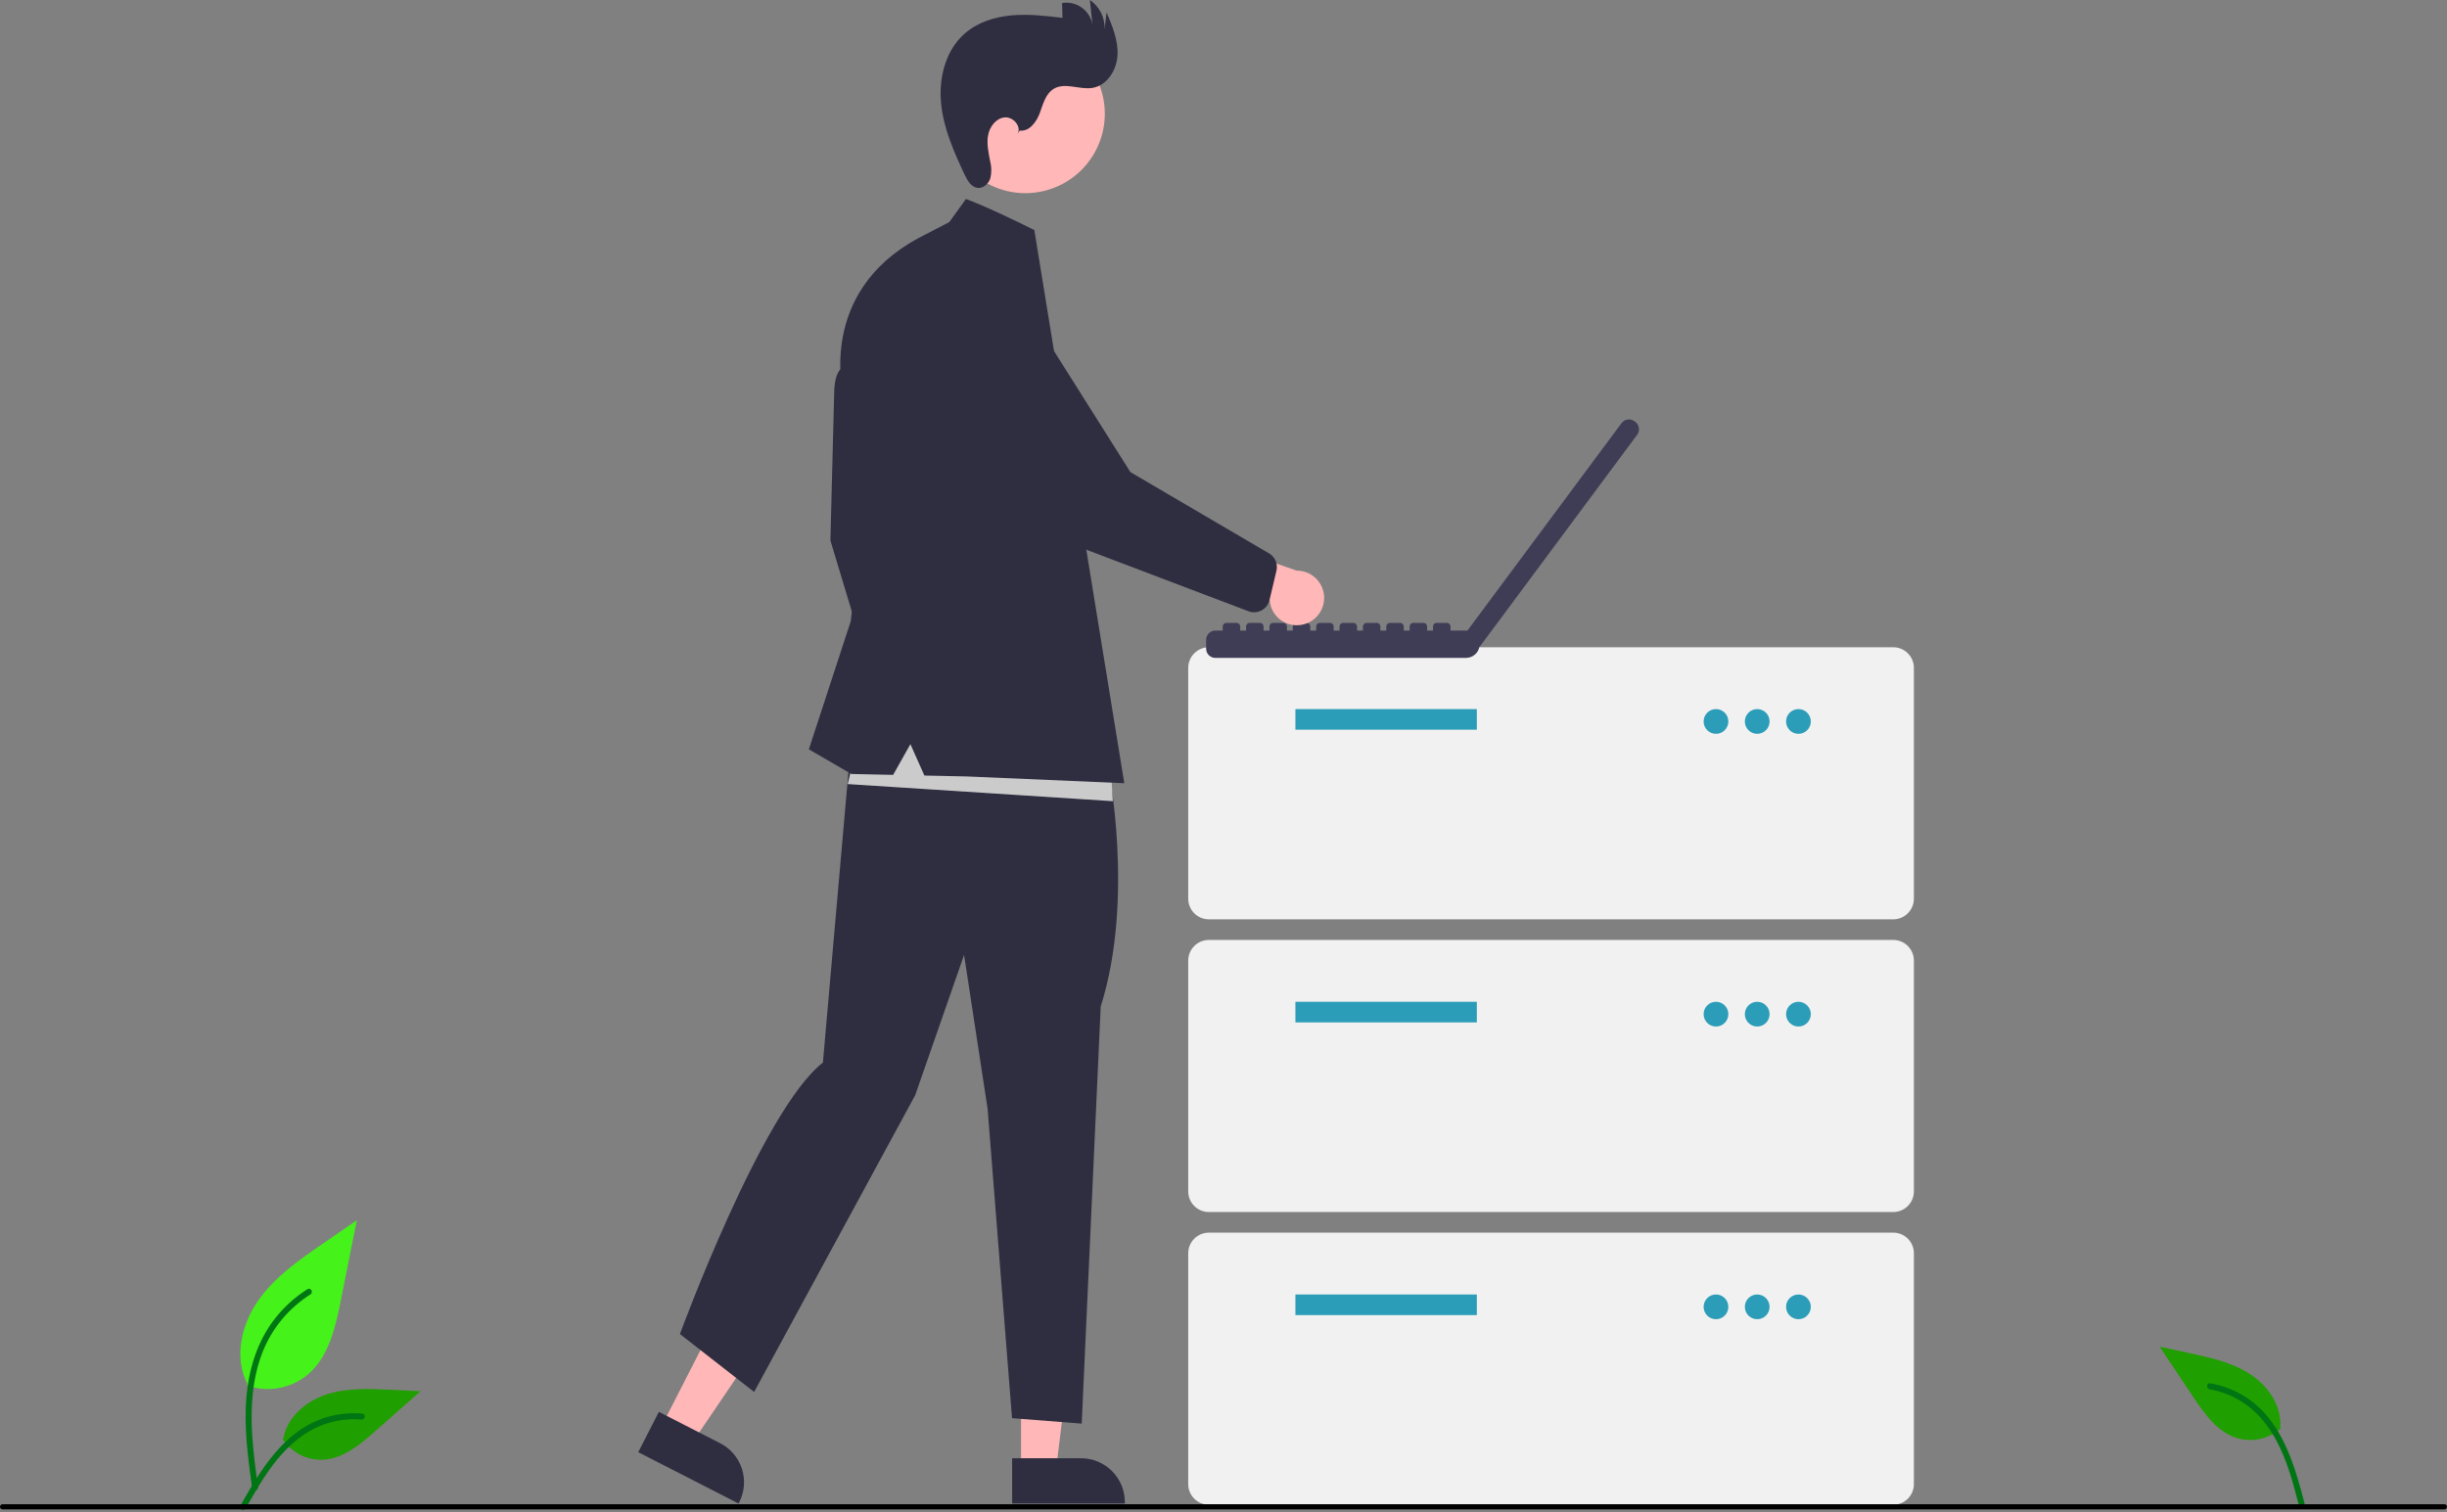 <svg width="945" height="584" viewBox="0 0 945 584" fill="none" xmlns="http://www.w3.org/2000/svg">
<rect x="0" y="0" width="945" height="584" fill="#808080" stroke="none"/>
<g clip-path="url(#clip0_938_1138)">
<path d="M95.385 535.136C99.308 536.515 103.52 536.861 107.615 536.139C111.711 535.418 115.551 533.654 118.767 531.018C126.957 524.143 129.525 512.822 131.614 502.336L137.794 471.319L124.856 480.227C115.551 486.634 106.038 493.246 99.596 502.525C93.154 511.805 90.344 524.472 95.518 534.513" fill="#45F31A"/>
<path d="M97.382 574.847C95.754 562.983 94.079 550.966 95.224 538.975C96.238 528.326 99.487 517.927 106.102 509.396C109.613 504.878 113.885 501.006 118.726 497.956C119.989 497.159 121.151 499.159 119.894 499.953C111.517 505.247 105.037 513.064 101.389 522.278C97.361 532.524 96.714 543.694 97.408 554.579C97.827 561.161 98.719 567.7 99.614 574.231C99.684 574.526 99.64 574.838 99.49 575.102C99.34 575.366 99.096 575.563 98.806 575.654C98.51 575.733 98.195 575.693 97.928 575.542C97.662 575.391 97.466 575.14 97.383 574.846L97.382 574.847Z" fill="#007513"/>
<path d="M109.104 555.811C110.786 558.368 113.099 560.45 115.819 561.854C118.539 563.259 121.575 563.939 124.635 563.829C132.499 563.456 139.053 557.97 144.952 552.759L162.404 537.35L150.854 536.797C142.548 536.4 134.027 536.026 126.116 538.591C118.205 541.155 110.908 547.317 109.462 555.506" fill="#209F00"/>
<path d="M92.78 581.667C100.619 567.795 109.712 552.379 125.96 547.451C130.478 546.086 135.215 545.597 139.916 546.01C141.398 546.138 141.028 548.422 139.549 548.295C131.668 547.64 123.803 549.721 117.277 554.187C110.997 558.461 106.107 564.404 101.969 570.706C99.434 574.566 97.164 578.59 94.893 582.609C94.167 583.893 92.046 582.966 92.78 581.667Z" fill="#007513"/>
<path d="M880.857 551.651C878.577 553.694 875.809 555.115 872.82 555.778C869.831 556.44 866.722 556.322 863.792 555.434C856.284 553.063 851.351 546.084 846.979 539.539L834.045 520.181L845.353 522.599C853.485 524.337 861.817 526.154 868.811 530.655C875.804 535.156 881.283 542.978 880.588 551.265" fill="#209F00"/>
<path d="M890.031 580.821C885.997 565.406 881.146 548.178 866.697 539.261C862.678 536.787 858.224 535.103 853.573 534.301C852.108 534.046 851.882 536.349 853.344 536.604C861.13 537.985 868.202 542.007 873.37 547.992C878.349 553.73 881.557 560.725 883.948 567.875C885.412 572.255 886.579 576.726 887.747 581.191C888.12 582.619 890.408 582.264 890.031 580.821Z" fill="#007513"/>
<path d="M731.159 355.093H466.835C464.724 355.09 462.701 354.251 461.208 352.758C459.716 351.266 458.876 349.242 458.874 347.131V257.962C458.876 255.851 459.716 253.827 461.208 252.335C462.701 250.842 464.724 250.002 466.835 250H731.159C733.27 250.002 735.294 250.842 736.786 252.335C738.279 253.827 739.118 255.851 739.121 257.962V347.131C739.118 349.242 738.279 351.266 736.786 352.758C735.294 354.251 733.27 355.09 731.159 355.093Z" fill="#F1F1F1"/>
<path d="M570.335 273.885H500.273V281.846H570.335V273.885Z" fill="#2B9DB8"/>
<path d="M662.69 283.439C665.328 283.439 667.466 281.3 667.466 278.662C667.466 276.023 665.328 273.885 662.69 273.885C660.051 273.885 657.913 276.023 657.913 278.662C657.913 281.3 660.051 283.439 662.69 283.439Z" fill="#2B9DB8"/>
<path d="M678.613 283.439C681.251 283.439 683.39 281.3 683.39 278.662C683.39 276.023 681.251 273.885 678.613 273.885C675.975 273.885 673.836 276.023 673.836 278.662C673.836 281.3 675.975 283.439 678.613 283.439Z" fill="#2B9DB8"/>
<path d="M694.536 283.439C697.174 283.439 699.313 281.3 699.313 278.662C699.313 276.023 697.174 273.885 694.536 273.885C691.897 273.885 689.759 276.023 689.759 278.662C689.759 281.3 691.897 283.439 694.536 283.439Z" fill="#2B9DB8"/>
<path d="M731.159 468.147H466.835C464.724 468.144 462.701 467.305 461.208 465.812C459.716 464.32 458.876 462.296 458.874 460.185V371.016C458.876 368.905 459.716 366.881 461.208 365.389C462.701 363.896 464.724 363.057 466.835 363.054H731.159C733.27 363.057 735.294 363.896 736.786 365.389C738.279 366.881 739.118 368.905 739.121 371.016V460.185C739.118 462.296 738.279 464.32 736.786 465.812C735.294 467.305 733.27 468.144 731.159 468.147V468.147Z" fill="#F1F1F1"/>
<path d="M570.335 386.939H500.273V394.901H570.335V386.939Z" fill="#2B9DB8"/>
<path d="M662.69 396.493C665.328 396.493 667.466 394.354 667.466 391.716C667.466 389.078 665.328 386.939 662.69 386.939C660.051 386.939 657.913 389.078 657.913 391.716C657.913 394.354 660.051 396.493 662.69 396.493Z" fill="#2B9DB8"/>
<path d="M678.613 396.493C681.251 396.493 683.39 394.354 683.39 391.716C683.39 389.078 681.251 386.939 678.613 386.939C675.975 386.939 673.836 389.078 673.836 391.716C673.836 394.354 675.975 396.493 678.613 396.493Z" fill="#2B9DB8"/>
<path d="M694.536 396.493C697.174 396.493 699.313 394.354 699.313 391.716C699.313 389.078 697.174 386.939 694.536 386.939C691.897 386.939 689.759 389.078 689.759 391.716C689.759 394.354 691.897 396.493 694.536 396.493Z" fill="#2B9DB8"/>
<path d="M731.159 581.201H466.835C464.724 581.199 462.701 580.359 461.208 578.867C459.716 577.374 458.876 575.351 458.874 573.24V484.07C458.876 481.959 459.716 479.936 461.208 478.443C462.701 476.951 464.724 476.111 466.835 476.109H731.159C733.27 476.111 735.294 476.951 736.786 478.443C738.279 479.936 739.118 481.959 739.121 484.07V573.24C739.118 575.351 738.279 577.374 736.786 578.867C735.294 580.359 733.27 581.199 731.159 581.201V581.201Z" fill="#F1F1F1"/>
<path d="M570.335 499.993H500.273V507.955H570.335V499.993Z" fill="#2B9DB8"/>
<path d="M662.69 509.547C665.328 509.547 667.466 507.408 667.466 504.77C667.466 502.132 665.328 499.993 662.69 499.993C660.051 499.993 657.913 502.132 657.913 504.77C657.913 507.408 660.051 509.547 662.69 509.547Z" fill="#2B9DB8"/>
<path d="M678.613 509.547C681.251 509.547 683.39 507.408 683.39 504.77C683.39 502.132 681.251 499.993 678.613 499.993C675.975 499.993 673.836 502.132 673.836 504.77C673.836 507.408 675.975 509.547 678.613 509.547Z" fill="#2B9DB8"/>
<path d="M694.536 509.547C697.174 509.547 699.313 507.408 699.313 504.77C699.313 502.132 697.174 499.993 694.536 499.993C691.897 499.993 689.759 502.132 689.759 504.77C689.759 507.408 691.897 509.547 694.536 509.547Z" fill="#2B9DB8"/>
<path d="M631.512 162.927L631.22 162.711L631.213 162.705C630.835 162.425 630.407 162.222 629.951 162.108C629.496 161.994 629.022 161.97 628.558 162.039C628.093 162.107 627.647 162.267 627.244 162.508C626.841 162.749 626.489 163.067 626.209 163.444L566.713 243.55H560.168V242.012C560.168 241.633 560.017 241.269 559.749 241.001C559.48 240.732 559.117 240.582 558.737 240.582H554.832C554.452 240.582 554.089 240.732 553.82 241.001C553.552 241.269 553.401 241.633 553.401 242.012V243.55H551.141V242.012C551.141 241.633 550.99 241.269 550.722 241.001C550.454 240.732 550.09 240.582 549.71 240.582H545.805C545.426 240.582 545.062 240.732 544.794 241.001C544.525 241.269 544.375 241.633 544.375 242.012V243.55H542.122V242.012C542.122 241.633 541.971 241.269 541.703 241.001C541.434 240.732 541.07 240.582 540.691 240.582H536.786C536.406 240.582 536.043 240.732 535.774 241.001C535.506 241.269 535.355 241.633 535.355 242.012V243.55H533.095V242.012C533.095 241.633 532.944 241.269 532.676 241.001C532.408 240.732 532.044 240.582 531.664 240.582H527.759C527.38 240.582 527.016 240.732 526.748 241.001C526.479 241.269 526.329 241.633 526.329 242.012V243.55H524.076V242.012C524.076 241.633 523.925 241.269 523.656 241.001C523.388 240.732 523.024 240.582 522.645 240.582H518.74C518.552 240.582 518.366 240.619 518.192 240.691C518.019 240.762 517.861 240.868 517.728 241.001C517.595 241.133 517.49 241.291 517.418 241.465C517.346 241.638 517.309 241.824 517.309 242.012V243.55H515.049V242.012C515.049 241.633 514.898 241.269 514.63 241.001C514.362 240.732 513.998 240.582 513.618 240.582H509.713C509.334 240.582 508.97 240.732 508.702 241.001C508.433 241.269 508.283 241.633 508.283 242.012V243.55H506.022V242.012C506.022 241.633 505.871 241.269 505.603 241.001C505.335 240.732 504.971 240.582 504.592 240.582H500.686C500.307 240.582 499.943 240.732 499.675 241.001C499.407 241.269 499.256 241.633 499.256 242.012V243.55H497.003V242.012C497.003 241.633 496.852 241.269 496.584 241.001C496.316 240.732 495.952 240.582 495.572 240.582H491.667C491.288 240.582 490.924 240.732 490.656 241.001C490.387 241.269 490.237 241.633 490.237 242.012V243.55H487.976V242.012C487.976 241.633 487.825 241.269 487.557 241.001C487.289 240.732 486.925 240.582 486.546 240.582H482.64C482.261 240.582 481.897 240.732 481.629 241.001C481.361 241.269 481.21 241.633 481.21 242.012V243.55H478.957V242.012C478.957 241.633 478.806 241.269 478.538 241.001C478.27 240.732 477.906 240.582 477.526 240.582H473.621C473.242 240.582 472.878 240.732 472.609 241.001C472.341 241.269 472.19 241.633 472.19 242.012V243.55H469.358C468.888 243.55 468.423 243.643 467.989 243.822C467.556 244.002 467.161 244.265 466.829 244.598C466.497 244.93 466.234 245.324 466.054 245.758C465.874 246.192 465.782 246.657 465.782 247.126V250.538C465.782 251.008 465.874 251.473 466.054 251.907C466.234 252.341 466.497 252.735 466.829 253.067C467.161 253.399 467.556 253.663 467.989 253.842C468.423 254.022 468.888 254.114 469.358 254.114H566.12C567.345 254.114 568.533 253.692 569.483 252.918C570.434 252.145 571.089 251.067 571.337 249.867L571.374 249.895L632.245 167.937L632.251 167.93C632.816 167.169 633.056 166.214 632.917 165.275C632.779 164.337 632.273 163.492 631.512 162.927V162.927Z" fill="#3F3D56"/>
<path d="M255.504 550.825L267.523 556.976L296.966 513.544L279.228 504.466L255.504 550.825Z" fill="#FFB7B7"/>
<path d="M254.446 545.333L278.116 557.445L278.117 557.446C282.117 559.494 285.141 563.046 286.522 567.323C287.903 571.599 287.528 576.249 285.481 580.25L285.23 580.74L246.476 560.907L254.446 545.333Z" fill="#2F2E41"/>
<path d="M394.317 567.652H407.819L414.242 515.575H394.315L394.317 567.652Z" fill="#FFB7B7"/>
<path d="M390.873 563.244L417.462 563.243H417.463C421.957 563.243 426.267 565.029 429.445 568.206C432.622 571.384 434.408 575.694 434.408 580.188V580.738L390.874 580.74L390.873 563.244Z" fill="#2F2E41"/>
<path d="M331.163 142.873C331.163 142.873 322.122 135.946 322.122 152.866L320.694 208.778L336.635 261.598L345.915 244.467L342.108 207.351L331.163 142.873Z" fill="#2F2E41"/>
<path d="M427.877 295.804C427.877 295.804 438.361 346.862 425.081 388.764L417.743 549.871L390.833 547.774L381.397 428.254L372.311 368.844L353.44 423.012L291.233 537.639L262.577 515.273C262.577 515.273 294.333 428.624 317.793 410.431L329.56 276.42L427.877 295.804Z" fill="#2F2E41"/>
<path d="M422.903 58.643C431.031 43.774 425.566 25.131 410.697 17.003C395.828 8.875 377.186 14.34 369.057 29.209C360.929 44.078 366.394 62.72 381.263 70.848C396.132 78.976 414.774 73.512 422.903 58.643Z" fill="#FFB7B7"/>
<path d="M393.809 50.434C397.487 50.912 400.261 47.149 401.548 43.67C402.835 40.192 403.816 36.142 407.013 34.263C411.382 31.695 416.972 34.783 421.968 33.936C427.61 32.98 431.279 27 431.566 21.285C431.854 15.569 429.579 10.072 427.348 4.803L426.568 11.351C426.673 9.132 426.206 6.923 425.212 4.935C424.218 2.948 422.731 1.249 420.893 0L421.897 9.609C421.684 8.284 421.21 7.013 420.504 5.871C419.798 4.728 418.874 3.737 417.784 2.953C416.693 2.169 415.459 1.607 414.152 1.302C412.844 0.996 411.489 0.951 410.164 1.17L410.322 6.896C403.806 6.121 397.232 5.345 390.696 5.935C384.16 6.526 377.579 8.594 372.625 12.898C365.215 19.337 362.509 29.939 363.417 39.713C364.326 49.488 368.361 58.67 372.566 67.54C373.624 69.772 375.087 72.29 377.541 72.575C379.745 72.83 381.762 70.987 382.448 68.877C382.976 66.711 382.955 64.448 382.388 62.292C381.768 58.997 380.987 55.63 381.569 52.328C382.152 49.027 384.527 45.765 387.855 45.36C391.183 44.956 394.589 48.76 392.989 51.706L393.809 50.434Z" fill="#2F2E41"/>
<path d="M429.776 309.458L327.357 302.85L335.066 270.913L428.674 291.838L429.776 309.458Z" fill="#CBCBCB"/>
<path d="M366.614 85.77L373.038 76.852C373.038 76.852 380.218 79.292 399.448 88.863L400.806 97.219L434.185 302.521L373.514 299.904L356.992 299.553L351.585 287.433L344.918 299.296L328.784 298.952L312.367 289.435L328.546 239.947L333.78 194.741L325.691 152.152C325.691 152.152 315.511 113.043 354.718 91.957L366.614 85.77Z" fill="#2F2E41"/>
<path d="M503.363 241.185C501.877 241.563 500.327 241.61 498.821 241.323C497.315 241.037 495.89 240.424 494.646 239.527C493.403 238.63 492.371 237.472 491.624 236.133C490.877 234.794 490.432 233.308 490.322 231.779L454.327 222.138L468.807 209.281L500.768 220.408C503.349 220.392 505.846 221.324 507.786 223.026C509.726 224.728 510.974 227.083 511.294 229.644C511.614 232.205 510.983 234.795 509.521 236.922C508.06 239.049 505.868 240.566 503.363 241.185V241.185Z" fill="#FFB7B7"/>
<path d="M487.241 235.742C486.484 236.154 485.649 236.403 484.79 236.471C483.93 236.539 483.066 236.425 482.254 236.138L423.041 213.664C408.595 208.543 396.501 198.35 389.009 184.979L364.316 140.931C362.582 138.995 361.247 136.737 360.387 134.284C359.526 131.832 359.158 129.235 359.303 126.64C359.448 124.046 360.103 121.505 361.231 119.164C362.359 116.823 363.937 114.727 365.876 112.997C367.815 111.266 370.076 109.935 372.529 109.08C374.983 108.224 377.581 107.86 380.176 108.01C382.77 108.16 385.309 108.819 387.648 109.951C389.987 111.084 392.08 112.666 393.807 114.608L436.547 182.349L490.333 213.884C491.388 214.575 492.204 215.574 492.672 216.745C493.14 217.916 493.238 219.202 492.951 220.43L490.276 231.764C489.989 232.979 489.338 234.078 488.41 234.914C488.054 235.235 487.662 235.513 487.241 235.742V235.742Z" fill="#2F2E41"/>
<path d="M944 583H1C0.735 583 0.48 582.895 0.293 582.707C0.105 582.52 0 582.265 0 582C0 581.735 0.105 581.48 0.293 581.293C0.48 581.105 0.735 581 1 581H944C944.265 581 944.52 581.105 944.707 581.293C944.895 581.48 945 581.735 945 582C945 582.265 944.895 582.52 944.707 582.707C944.52 582.895 944.265 583 944 583Z" fill="black"/>
</g>
<defs>
<clipPath id="clip0_938_1138">
<rect width="945" height="583.224" fill="white"/>
</clipPath>
</defs>
</svg>
